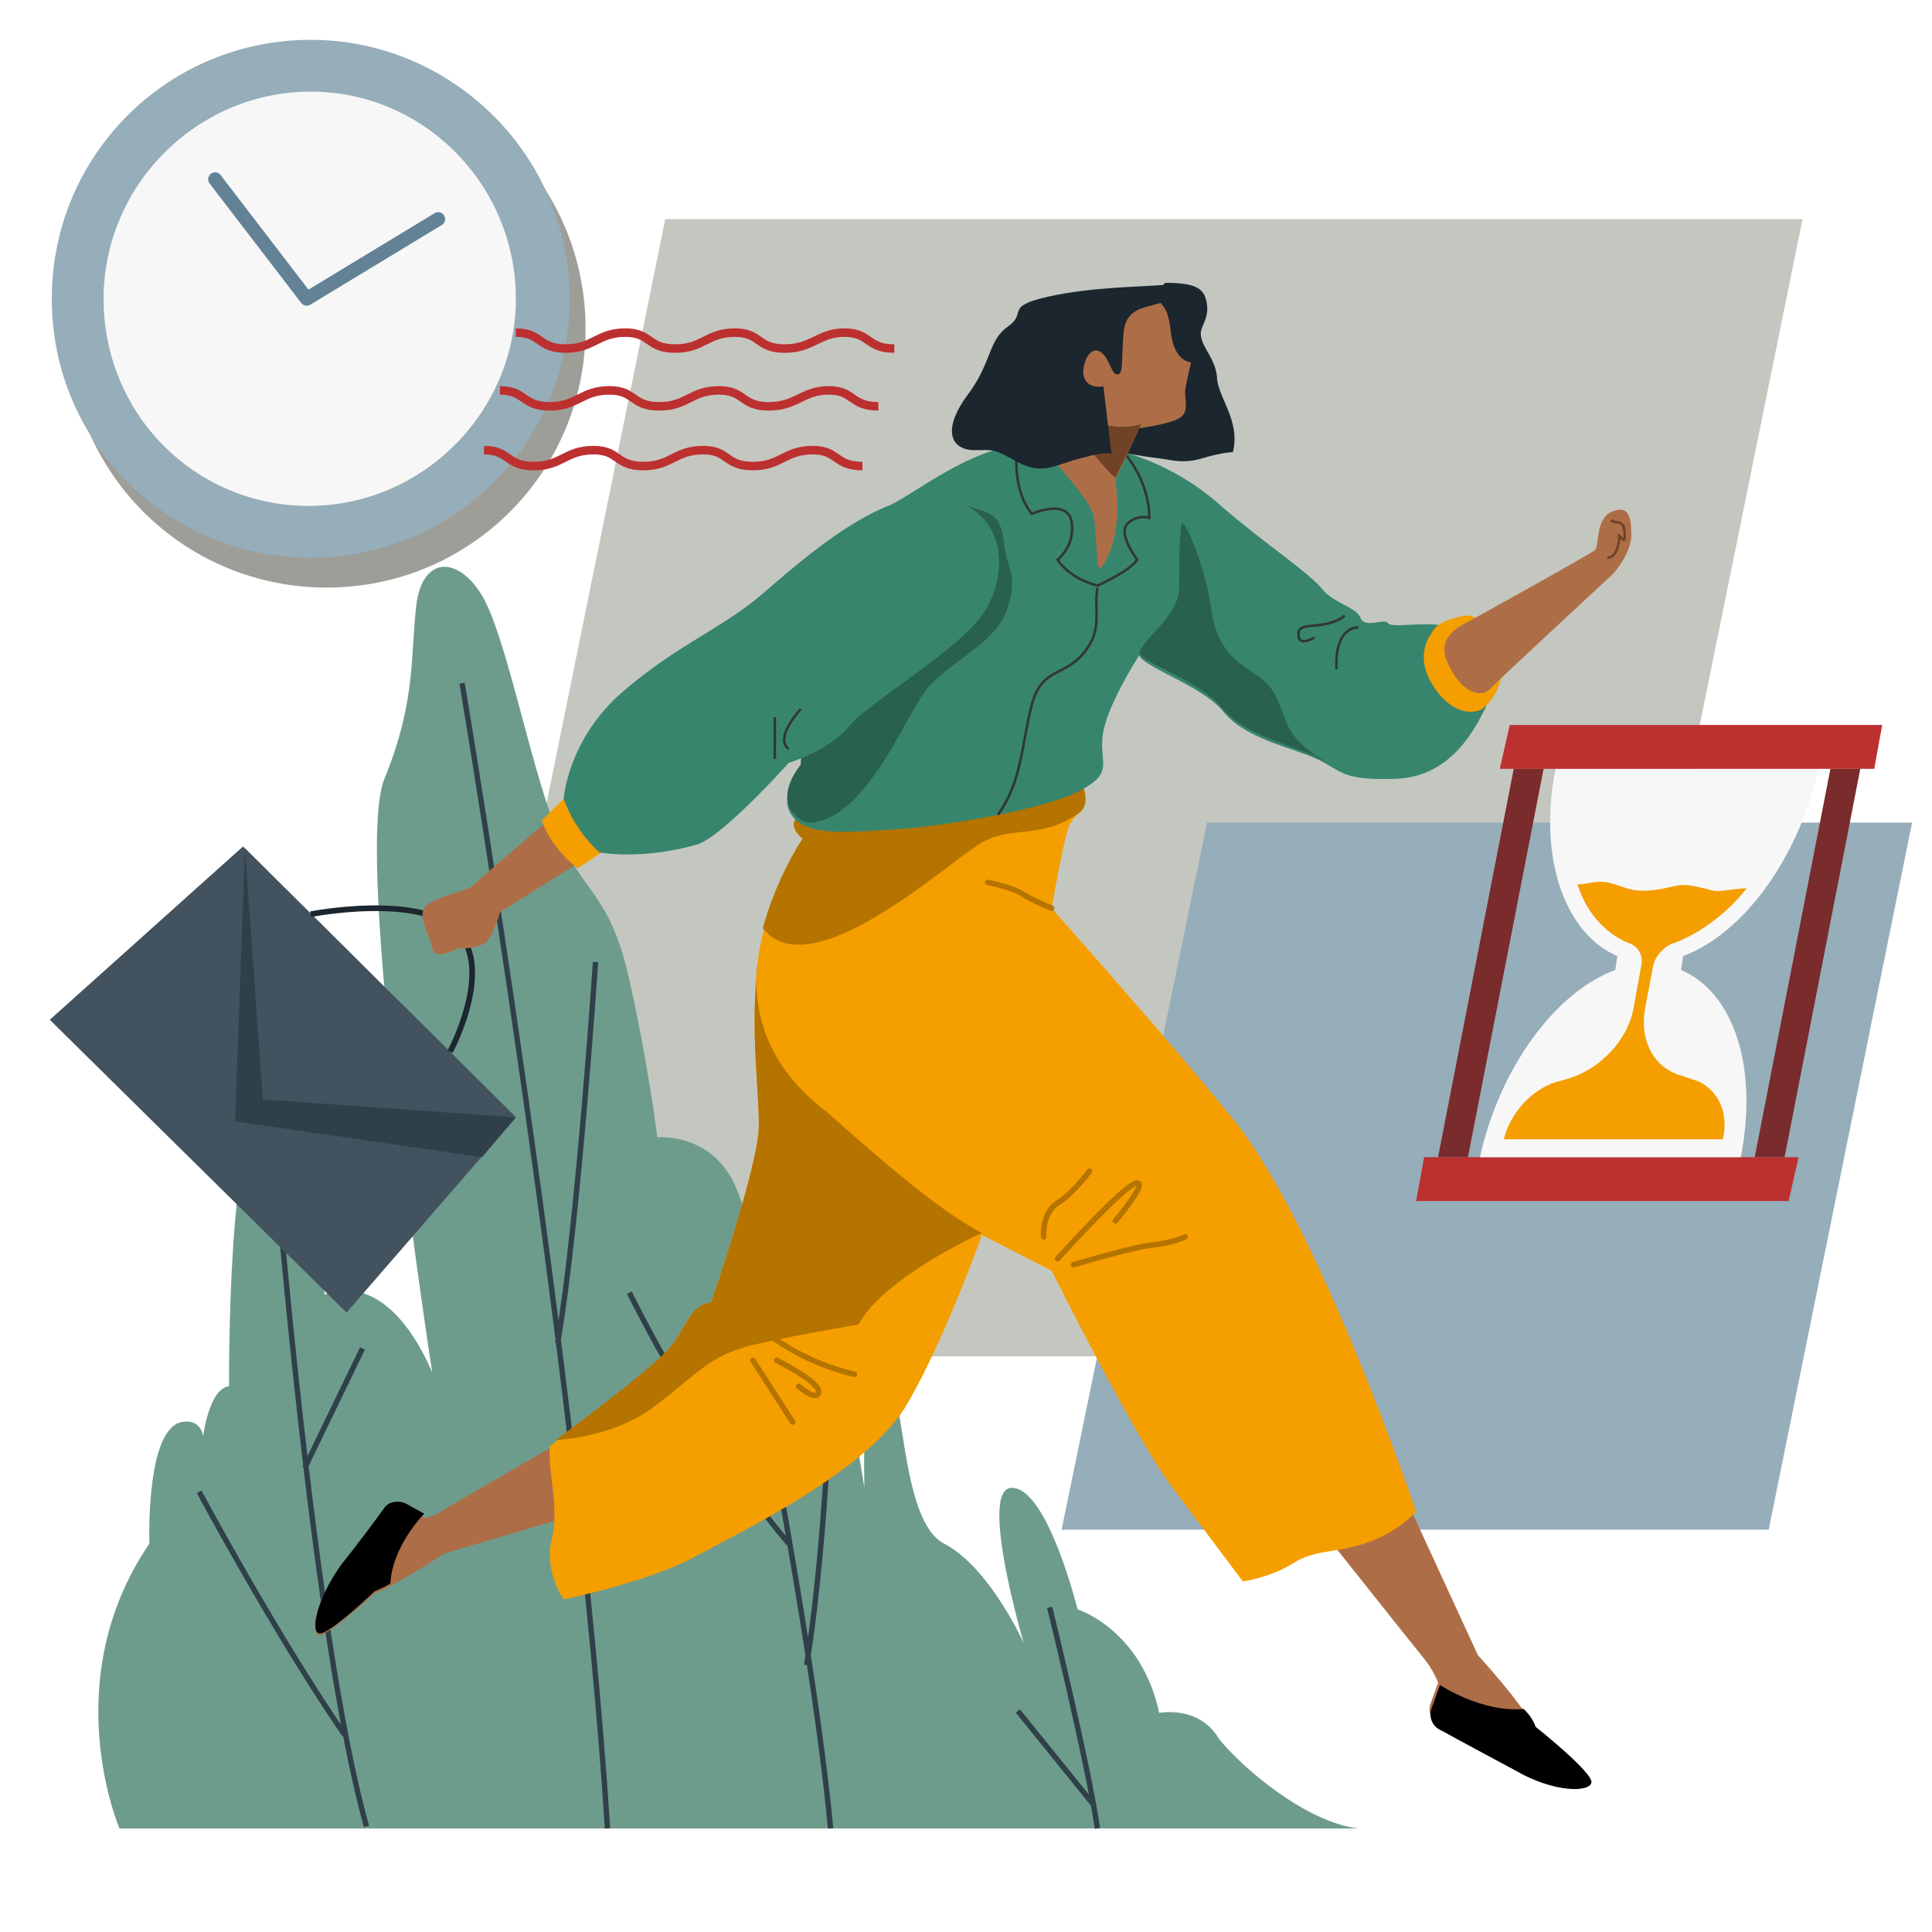 <?xml version="1.0" encoding="utf-8"?>
<!-- Generator: Adobe Illustrator 22.0.0, SVG Export Plug-In . SVG Version: 6.00 Build 0)  -->
<svg version="1.1" id="Layer_1" xmlns="http://www.w3.org/2000/svg" xmlns:xlink="http://www.w3.org/1999/xlink" x="0px" y="0px"
	 viewBox="0 0 97 97" style="enable-background:new 0 0 97 97;" xml:space="preserve">
<style type="text/css">
	.st0{fill:#C4C7BF;}
	.st1{fill:#96ADBA;}
	.st2{fill:#9E9E99;}
	.st3{fill:#F7F7F7;}
	.st4{fill:none;stroke:#638296;stroke-width:0.695;stroke-linecap:round;stroke-linejoin:round;stroke-miterlimit:10;}
	.st5{fill:#BD3030;}
	.st6{fill:#F59E00;}
	.st7{fill:#7A2B2B;}
	.st8{fill:none;stroke:#BD3030;stroke-width:0.428;stroke-miterlimit:10;}
	.st9{fill:#6E9C8C;}
	.st10{fill:none;stroke:#30404A;stroke-width:0.27;stroke-miterlimit:10;}
	.st11{fill:#42525E;}
	.st12{fill:#30404A;}
	.st13{fill:none;stroke:#1C262E;stroke-width:0.284;stroke-miterlimit:10;}
	.st14{fill:#AD6E47;}
	.st15{fill:none;stroke:#B57300;stroke-width:0.276;stroke-linecap:round;stroke-linejoin:round;stroke-miterlimit:10;}
	.st16{fill:#B57300;}
	.st17{fill:none;stroke:#000000;stroke-width:0.254;stroke-miterlimit:10;}
	.st18{fill:#38856E;}
	.st19{fill:none;stroke:#303830;stroke-width:0.127;stroke-miterlimit:10;}
	.st20{fill:#29614F;}
	.st21{fill:none;stroke:#704226;stroke-width:0.127;stroke-miterlimit:10;}
	.st22{fill:#1C262E;}
	.st23{fill:#704226;}
</style>
<g>
	<polygon class="st0" points="78.9,68.1 21.8,68.1 33.4,11 90.5,11 78.9,68.1 	"/>
	<polygon class="st1" points="88.8,76.8 53.3,76.8 60.6,41.3 96,41.3 88.8,76.8 	"/>
	<path class="st2" d="M29.4,16.5c0,7.2-5.8,13-13,13c-7.2,0-13-5.8-13-13c0-7.2,5.8-13,13-13C23.6,3.5,29.4,9.3,29.4,16.5L29.4,16.5
		z"/>
	<path class="st1" d="M28.6,15c0,7.2-5.8,13-13,13c-7.2,0-13-5.8-13-13c0-7.2,5.8-13,13-13C22.7,2,28.6,7.8,28.6,15L28.6,15z"/>
	<path class="st3" d="M25.9,15c0,5.7-4.7,10.4-10.4,10.4C9.8,25.4,5.2,20.8,5.2,15c0-5.7,4.7-10.4,10.4-10.4
		C21.3,4.6,25.9,9.3,25.9,15L25.9,15z"/>
	<polyline class="st4" points="10.8,9 15.4,15 22,11 	"/>
	<polygon class="st5" points="89.8,60.3 71.1,60.3 71.5,58.1 90.3,58.1 89.8,60.3 	"/>
	<path class="st3" d="M84.4,48.7l0.1-0.7c3-1.1,5.8-4.9,6.8-9.4H78.1c-0.9,4.5,0.5,8.3,3.1,9.4l-0.1,0.7c-3,1.1-5.8,4.9-6.8,9.4
		h13.1C88.3,53.5,87,49.8,84.4,48.7L84.4,48.7z"/>
	<path class="st6" d="M85.3,54.3c-0.3-0.1-0.6-0.2-0.9-0.3c-1.4-0.4-2.1-1.8-1.8-3.4l0.4-2.1c0.1-0.5,0.5-0.9,0.9-1.1
		c1.2-0.4,2.7-1.4,3.8-2.8c-0.4,0-0.9,0.1-1.1,0.1c-0.6,0.1-0.5,0-1.5-0.2c-0.9-0.2-1.1,0.1-2.2,0.2c-1.1,0.1-1.3-0.2-2.2-0.4
		c-0.6-0.1-1,0.1-1.5,0.1c0.5,1.6,1.6,2.6,2.7,3c0.4,0.2,0.6,0.6,0.5,1.1L82,50.7c-0.3,1.5-1.6,2.9-3.1,3.4c-0.3,0.1-0.7,0.2-1,0.3
		c-1.2,0.5-2.1,1.6-2.4,2.8h11C86.8,55.9,86.3,54.8,85.3,54.3L85.3,54.3z"/>
	<polygon class="st7" points="73.7,58.1 72.2,58.1 76,38.6 77.5,38.6 73.7,58.1 	"/>
	<polygon class="st7" points="89.6,58.1 88.1,58.1 91.9,38.6 93.4,38.6 89.6,58.1 	"/>
	<polygon class="st5" points="94.1,38.6 75.3,38.6 75.8,36.4 94.5,36.4 94.1,38.6 	"/>
	<path class="st8" d="M44.9,17.5c-1.4,0-1.2-0.8-2.5-0.8s-1.6,0.8-3,0.8c-1.4,0-1.2-0.8-2.5-0.8c-1.4,0-1.6,0.8-3,0.8
		c-1.4,0-1.2-0.8-2.5-0.8c-1.4,0-1.6,0.8-3,0.8c-1.4,0-1.2-0.8-2.5-0.8 M44.1,20.4c-1.4,0-1.2-0.8-2.5-0.8s-1.6,0.8-3,0.8
		c-1.4,0-1.2-0.8-2.5-0.8c-1.4,0-1.6,0.8-3,0.8c-1.4,0-1.2-0.8-2.5-0.8c-1.4,0-1.6,0.8-3,0.8c-1.4,0-1.2-0.8-2.5-0.8 M43.3,23.4
		c-1.4,0-1.2-0.8-2.5-0.8c-1.4,0-1.6,0.8-3,0.8c-1.4,0-1.2-0.8-2.5-0.8c-1.4,0-1.6,0.8-3,0.8c-1.4,0-1.2-0.8-2.5-0.8
		c-1.4,0-1.6,0.8-3,0.8c-1.4,0-1.2-0.8-2.5-0.8"/>
	<path class="st9" d="M68.2,91.8H6c0,0-3.2-7.4,1.5-14.3c0,0-0.2-5.7,1.6-6.1c1-0.2,1.1,0.7,1.1,0.7s0.3-2.4,1.3-2.5
		c0,0-0.1-13.9,1.9-13.8c2.1,0.2,2.9,9.2,2.9,9.2s3-1.6,5.4,3.9c0,0-4-25.9-2.4-29.8c1.6-3.9,1.3-6.2,1.6-8.7
		c0.3-2.5,2.1-2.5,3.3-0.5c1.2,2,2.4,8.4,3.7,11.7c1.3,3.3,2.7,3.1,3.7,7.6c1,4.5,1.4,7.9,1.4,7.9s3-0.3,4.1,2.9
		c1.1,3.1,3.2,3,4.1,4.7c0.9,1.7,2.2,10,2.2,10s-0.2-6.7,0.9-6.1c1.2,0.6,0.8,7.7,3.1,8.9c2.3,1.2,4,5,4,5s-2.3-7.8-0.6-7.8
		c1.8,0,3.3,6.1,3.3,6.1s3.2,1,4.1,5.2c0,0,2-0.4,3,1.3C62.4,88.8,65.6,91.5,68.2,91.8L68.2,91.8z"/>
	<path class="st10" d="M13.8,58c0,0,1.9,24.1,4.6,33.7 M23.2,34.3c0,0,5.9,35.1,7.3,57.5 M37.1,63.8c0,0,3.7,18.2,4.6,28 M52.7,80.7
		c0,0,1.9,7.7,2.4,11.1 M41.6,72c0,0-0.3,6.6-1.1,11.6 M10,74.9c0,0,3.8,7.1,7.3,12.2 M18.2,67.7l-2.9,6 M29.9,48.3
		c0,0-0.9,13.4-1.9,19.1 M31.6,64.9c0,0,3.6,7.4,8,12.6 M51.1,85.9l3.8,4.7"/>
	<polygon class="st11" points="17.4,65.9 2.5,51.2 12.2,42.5 25.9,56.1 17.4,65.9 	"/>
	<polygon class="st12" points="24.2,58.1 25.9,56.1 12.3,42.6 11.8,56.3 24.2,58.1 	"/>
	<polygon class="st11" points="12.3,42.6 25.9,56.1 13.2,55.2 12.3,42.6 	"/>
	<path class="st13" d="M15.6,45.9c0,0,5.6-1.1,7.4,0.9c1.8,1.9-0.4,6-0.4,6"/>
	<path class="st14" d="M29.4,75.9L22.3,78c0,0-2.4,1.6-3.5,2c0,0-2.4,2.2-2.8,2.1c-0.4-0.2-0.2-1.7,1.1-3.3c0.8-1,1.7-2.2,2.2-2.9
		c0.3-0.4,0.7-0.5,1.1-0.2l0.9,0.5c0,0,0.4,0,1-0.4c0.6-0.4,6.2-3.6,6.2-3.6L29.4,75.9L29.4,75.9z"/>
	<path class="st14" d="M70.7,75.5l3.5,7.6c0,0,2.2,2.4,2.8,3.6c0,0,2.9,2.3,2.8,2.8C79.8,90,78,90,76,88.8c-1.3-0.7-2.8-1.5-3.7-2
		c-0.4-0.2-0.6-0.8-0.5-1.2l0.4-1.1c0,0-0.1-0.4-0.6-1.1c-0.5-0.6-5.1-6.4-5.1-6.4L70.7,75.5L70.7,75.5z"/>
	<path d="M79.9,89.5c0.1-0.5-2.8-2.8-2.8-2.8c-0.1-0.3-0.3-0.6-0.6-0.9c-2.1,0.2-4.2-1.2-4.2-1.2l-0.4,1.1c-0.2,0.5,0,1,0.5,1.2
		c0.9,0.5,2.4,1.3,3.7,2C78,90,79.8,90,79.9,89.5L79.9,89.5z"/>
	<path class="st6" d="M54,39.3c0,0,0.5,0.2,0.4,0.9c0,0.7-0.3,0.5-0.7,1.2c-0.3,0.7-0.9,4.2-0.9,4.2s6.4,7.2,9.2,10.7
		c4.3,5.4,9.1,19.6,9.1,19.6s-1,1.1-2.6,1.6c-1.6,0.5-2.5,0.3-3.6,1c-1.1,0.7-2.5,0.9-2.5,0.9s-1.8-2.4-3.6-4.8
		c-1.8-2.4-6-10.8-6-10.8L49.3,62c0,0-1.8,5.1-3.7,8.4c-1.9,3.4-8.4,6.5-10.6,7.7c-2.3,1.3-6.7,2.2-6.7,2.2s-1-1.4-0.6-3
		c0.4-1.6-0.2-3.4-0.1-4.7c0,0,5-3.7,5.9-4.8c1-1.1,1.1-2.3,2.2-2.4c0,0,2.4-6.9,2.4-8.9s-0.4-4.2-0.1-7.8c0.3-3.5,2.3-6.6,2.3-6.6
		s-1-0.7,0-1.3C41.3,40.2,54,39.3,54,39.3L54,39.3z"/>
	<path class="st15" d="M52.8,45.6c0,0-1-0.4-1.6-0.8c-0.6-0.3-1.6-0.5-1.6-0.5"/>
	<path class="st16" d="M38,48.4c0,0.1,0,0.2,0,0.3c-0.3,3.5,0.1,5.8,0.1,7.8s-2.4,8.9-2.4,8.9c-1.1,0.1-1.2,1.3-2.2,2.4
		c-0.8,0.9-4.5,3.7-5.6,4.5c0,0,3-0.1,5.1-1.8c2.1-1.6,2.5-2.3,4.5-2.9c2-0.5,5.6-1.1,5.6-1.1c1.3-2.4,6.2-4.6,6.2-4.6
		c-2.2-1.1-5.8-4.3-7.7-6C39.6,54.4,37.7,52.1,38,48.4L38,48.4z"/>
	<path class="st15" d="M38.6,67c0,0,1.7,1.4,4.3,2 M39,68.3c0,0,2.2,1.1,2.1,1.6c-0.1,0.5-1-0.3-1-0.3 M37.8,68.3l2,3.1 M53.1,63.2
		c0,0,3.5-3.9,4-3.8c0.5,0-1.1,1.9-1.1,1.9 M53.9,63.5c0,0,3-0.9,4-1c1-0.1,1.6-0.4,1.6-0.4 M52.4,62.1c0,0-0.1-1.2,0.7-1.7
		c0.8-0.5,1.6-1.6,1.6-1.6"/>
	<path class="st16" d="M54.2,40.8c0.2-0.2,0.3-0.3,0.3-0.7c0-0.7-0.4-0.9-0.4-0.9s-12.7,0.9-13.8,1.6c-1,0.6,0,1.3,0,1.3
		s-1.3,1.9-2,4.5c2.4,3.1,9.4-3.4,11-4.3C50.9,41.4,52.2,42.2,54.2,40.8L54.2,40.8z"/>
	<path class="st14" d="M27.5,41.2c0,0-3.4,2.9-3.8,3.3c-0.5,0.3-2.1,0.6-2.4,1.1c-0.3,0.5,0.3,1.4,0.4,2c0.1,0.7,1.3,0,1.3,0
		s0.9,0.1,1.4-0.3c0.4-0.4,0.7-1.5,0.7-1.5l4.3-2.7C29.3,43,29.2,41,27.5,41.2L27.5,41.2z"/>
	<path class="st17" d="M42.6,35.3c0,0,0.4-2.6,2.1-4.2"/>
	<path class="st6" d="M28.6,39.8l-1.4,1.4c0,0,0.4,1.3,1.8,2.4l1.5-1C30.6,42.7,30,39.6,28.6,39.8L28.6,39.8z"/>
	<path class="st18" d="M44,25.7c2-0.8,4.6-3.4,8.2-3.5c3.6-0.2,6.9,1.2,9.1,3.2c2.2,1.9,4.5,3.4,5.1,4.2c0.6,0.7,1.7,0.9,1.9,1.4
		c0.2,0.6,1.2,0,1.4,0.3c0.3,0.3,2.5-0.3,3.6,0.4c0,0,1.8,2.8,1.3,3.8c-0.5,1-1.7,3.5-4.5,3.6c-2.8,0.1-2.7-0.4-4-1
		c-1.3-0.6-3.6-1-4.7-2.4c-1.1-1.3-4-2.2-4.2-2.8c0,0-1.5,2.3-1.8,3.8c-0.3,1.5,0.6,2-1,2.9c-1.5,0.9-5.8,1.7-8.9,2
		c-3,0.2-4.9,0.4-5.7-0.6c-0.8-1,0.4-2.4,0.4-2.4s0.2-4,1.2-5.2C42.5,32,42.7,26.2,44,25.7L44,25.7z"/>
	<path class="st19" d="M51.1,22.3c0,0-0.4,2.1,0.7,3.5c0,0,1.8-0.8,2,0.4c0.2,1.2-0.7,1.9-0.7,1.9s0.5,0.9,2,1.3c0,0,1.6-0.7,2-1.3
		c0,0-1-1.3-0.5-1.8c0.5-0.5,1.1-0.3,1.1-0.3s0.1-1.6-1.2-3.2"/>
	<path class="st6" d="M73.6,30.9c0,0-1.3,0.2-1.6,0.7c-0.3,0.4-1,1.4,0,2.9c1,1.5,2.1,1.3,2.4,1.1c0.3-0.2,1.3-1.2,0.9-2.6
		C74.8,31.7,74.4,30.9,73.6,30.9L73.6,30.9z"/>
	<path class="st20" d="M64.6,36.3c-0.5-1.2-0.5-1.7-1.5-2.4c-1-0.7-2-1.2-2.3-3.4c-0.3-2.2-1.5-4.9-1.5-4.1
		c-0.1,1.1-0.1,1.7-0.1,3.2c-0.1,1.4-1.7,2.3-2,3.2c0.2,0.5,3.1,1.4,4.2,2.8c1.1,1.3,3.4,1.8,4.7,2.4c0.1,0.1,0.2,0.1,0.4,0.2l0,0
		C66.4,38.1,65.1,37.5,64.6,36.3L64.6,36.3z"/>
	<path class="st19" d="M68.2,31.5c0,0-1.2-0.1-1.1,2.1 M67.5,30.9c0,0-0.1,0.2-0.8,0.4c-0.8,0.2-1.6,0-1.5,0.6
		c0,0.6,0.8,0.1,0.8,0.1"/>
	<path class="st14" d="M73.2,31.5c0,0,6.7-3.7,6.9-3.9c0.2-0.3,0-1.5,0.8-1.9c0.7-0.3,1,0,1,1c0.1,1-0.9,2.1-0.9,2.1s-5.4,5-6.1,5.7
		c-0.6,0.7-1.5,0.1-2-0.8C72.3,32.7,72.4,32.1,73.2,31.5L73.2,31.5z"/>
	<path class="st21" d="M80.9,26.1c0.1,0.2,0.4,0,0.6,0.3c0.1,0.3,0.1,0.8,0,0.7c-0.1-0.1-0.2-0.2-0.2-0.2s0,1.1-0.6,1.1"/>
	<path class="st19" d="M55.1,29.5c-0.2,1.2,0.3,2.1-0.7,3.3c-1,1.2-2.1,0.7-2.6,2.6c-0.5,1.9-0.5,3.9-1.7,5.5"/>
	<path class="st20" d="M46.7,34.4c1.2-1.3,3.4-2.2,3.9-3.9c0.5-1.7,0-1.7-0.2-3.3c-0.2-1.6-0.8-1.4-2.1-1.9l-5.8,3.9
		c-0.3,1.7-0.6,3.4-1.1,4c-1,1.2-1.2,5.2-1.2,5.2s-1.2,1.4-0.4,2.4c0.2,0.2,0.4,0.4,0.7,0.5C43.5,41.4,45.6,35.5,46.7,34.4
		L46.7,34.4z"/>
	<path d="M16,82c0.4,0.2,2.8-2.1,2.8-2.1c0.2-0.1,0.5-0.2,0.8-0.4c0.1-1.9,1.7-3.5,1.7-3.5l-0.9-0.5c-0.4-0.2-0.9-0.1-1.1,0.2
		c-0.5,0.7-1.4,1.9-2.2,2.9C15.9,80.3,15.6,81.9,16,82L16,82z"/>
	<path class="st22" d="M58.5,14.2c1.6,0,2,0.3,2.1,1.1c0.1,0.8-0.4,1.1-0.3,1.6c0.1,0.6,0.7,1.1,0.8,2c0,1,1.2,2.2,0.8,3.8
		c0,0-0.5,0-1.5,0.3c-1,0.3-1.5,0.1-2.3,0c-0.9-0.1-2.3-0.4-2.7-0.4c-0.3,0.1-2-0.3-1.9-1.9C53.5,19.2,58.5,14.2,58.5,14.2
		L58.5,14.2z"/>
	<path class="st14" d="M57.8,14.9c0.9,0.4,0.9,1.2,1,1.9c0.1,0.7,0.4,1.3,1,1.4c0,0-0.2,0.8-0.3,1.4c0,0.6,0.2,1.1-0.3,1.4
		c-0.5,0.3-2,0.5-2,0.5L56,24.1c0,0,0.5,2.7-0.7,4.4c-0.3,0.4-0.2-1.7-0.4-2.6c-0.2-0.9-1.8-2.4-2.5-3.5c-0.7-1.1,0-4.8,1-5.9
		C54.5,15.5,56.2,14.1,57.8,14.9L57.8,14.9z"/>
	<path class="st23" d="M54.2,20.7c0,0-0.5,1.1,1.8,3.3l1.3-2.7C55.4,21.8,54.2,20.7,54.2,20.7L54.2,20.7z"/>
	<path class="st22" d="M58.3,15.2c-1,0.3-1.8,0.3-1.9,1.6c-0.1,1.4,0,2-0.3,2c-0.3,0-0.4-0.8-0.8-1.1c-0.4-0.3-0.8,0.1-0.9,0.8
		c-0.1,0.7,0.4,1,1,0.9l0.4,3.4c0,0-0.1-0.2-1.5,0.2c-1.3,0.3-1.9,0.9-3.2,0.2c-1.3-0.7-1.1-0.6-2.3-0.6c-1.2-0.1-1.4-1.2-0.2-2.8
		c1.2-1.6,1-2.7,2-3.4c1-0.7-0.2-1,2-1.5c2.2-0.5,4.8-0.5,5.9-0.6C59.5,14.1,59.1,15,58.3,15.2L58.3,15.2z"/>
	<path class="st18" d="M28.3,40.1c0,0,0.2-3,3-5.4c2.8-2.4,4.9-3.1,7-4.9c2.1-1.8,6.1-5.4,9.1-4.8c3,0.6,3.3,3.5,2.1,5.6
		c-1.2,2-6,4.7-6.9,5.9c-1,1.2-3,1.8-3,1.8S36.3,42,35,42.4c-2.8,0.8-4.9,0.4-4.9,0.4S28.9,41.8,28.3,40.1L28.3,40.1z"/>
	<path class="st19" d="M39.6,37.6c0,0-0.8-0.4,0.6-2 M38.9,38.1V36"/>
</g>
</svg>
